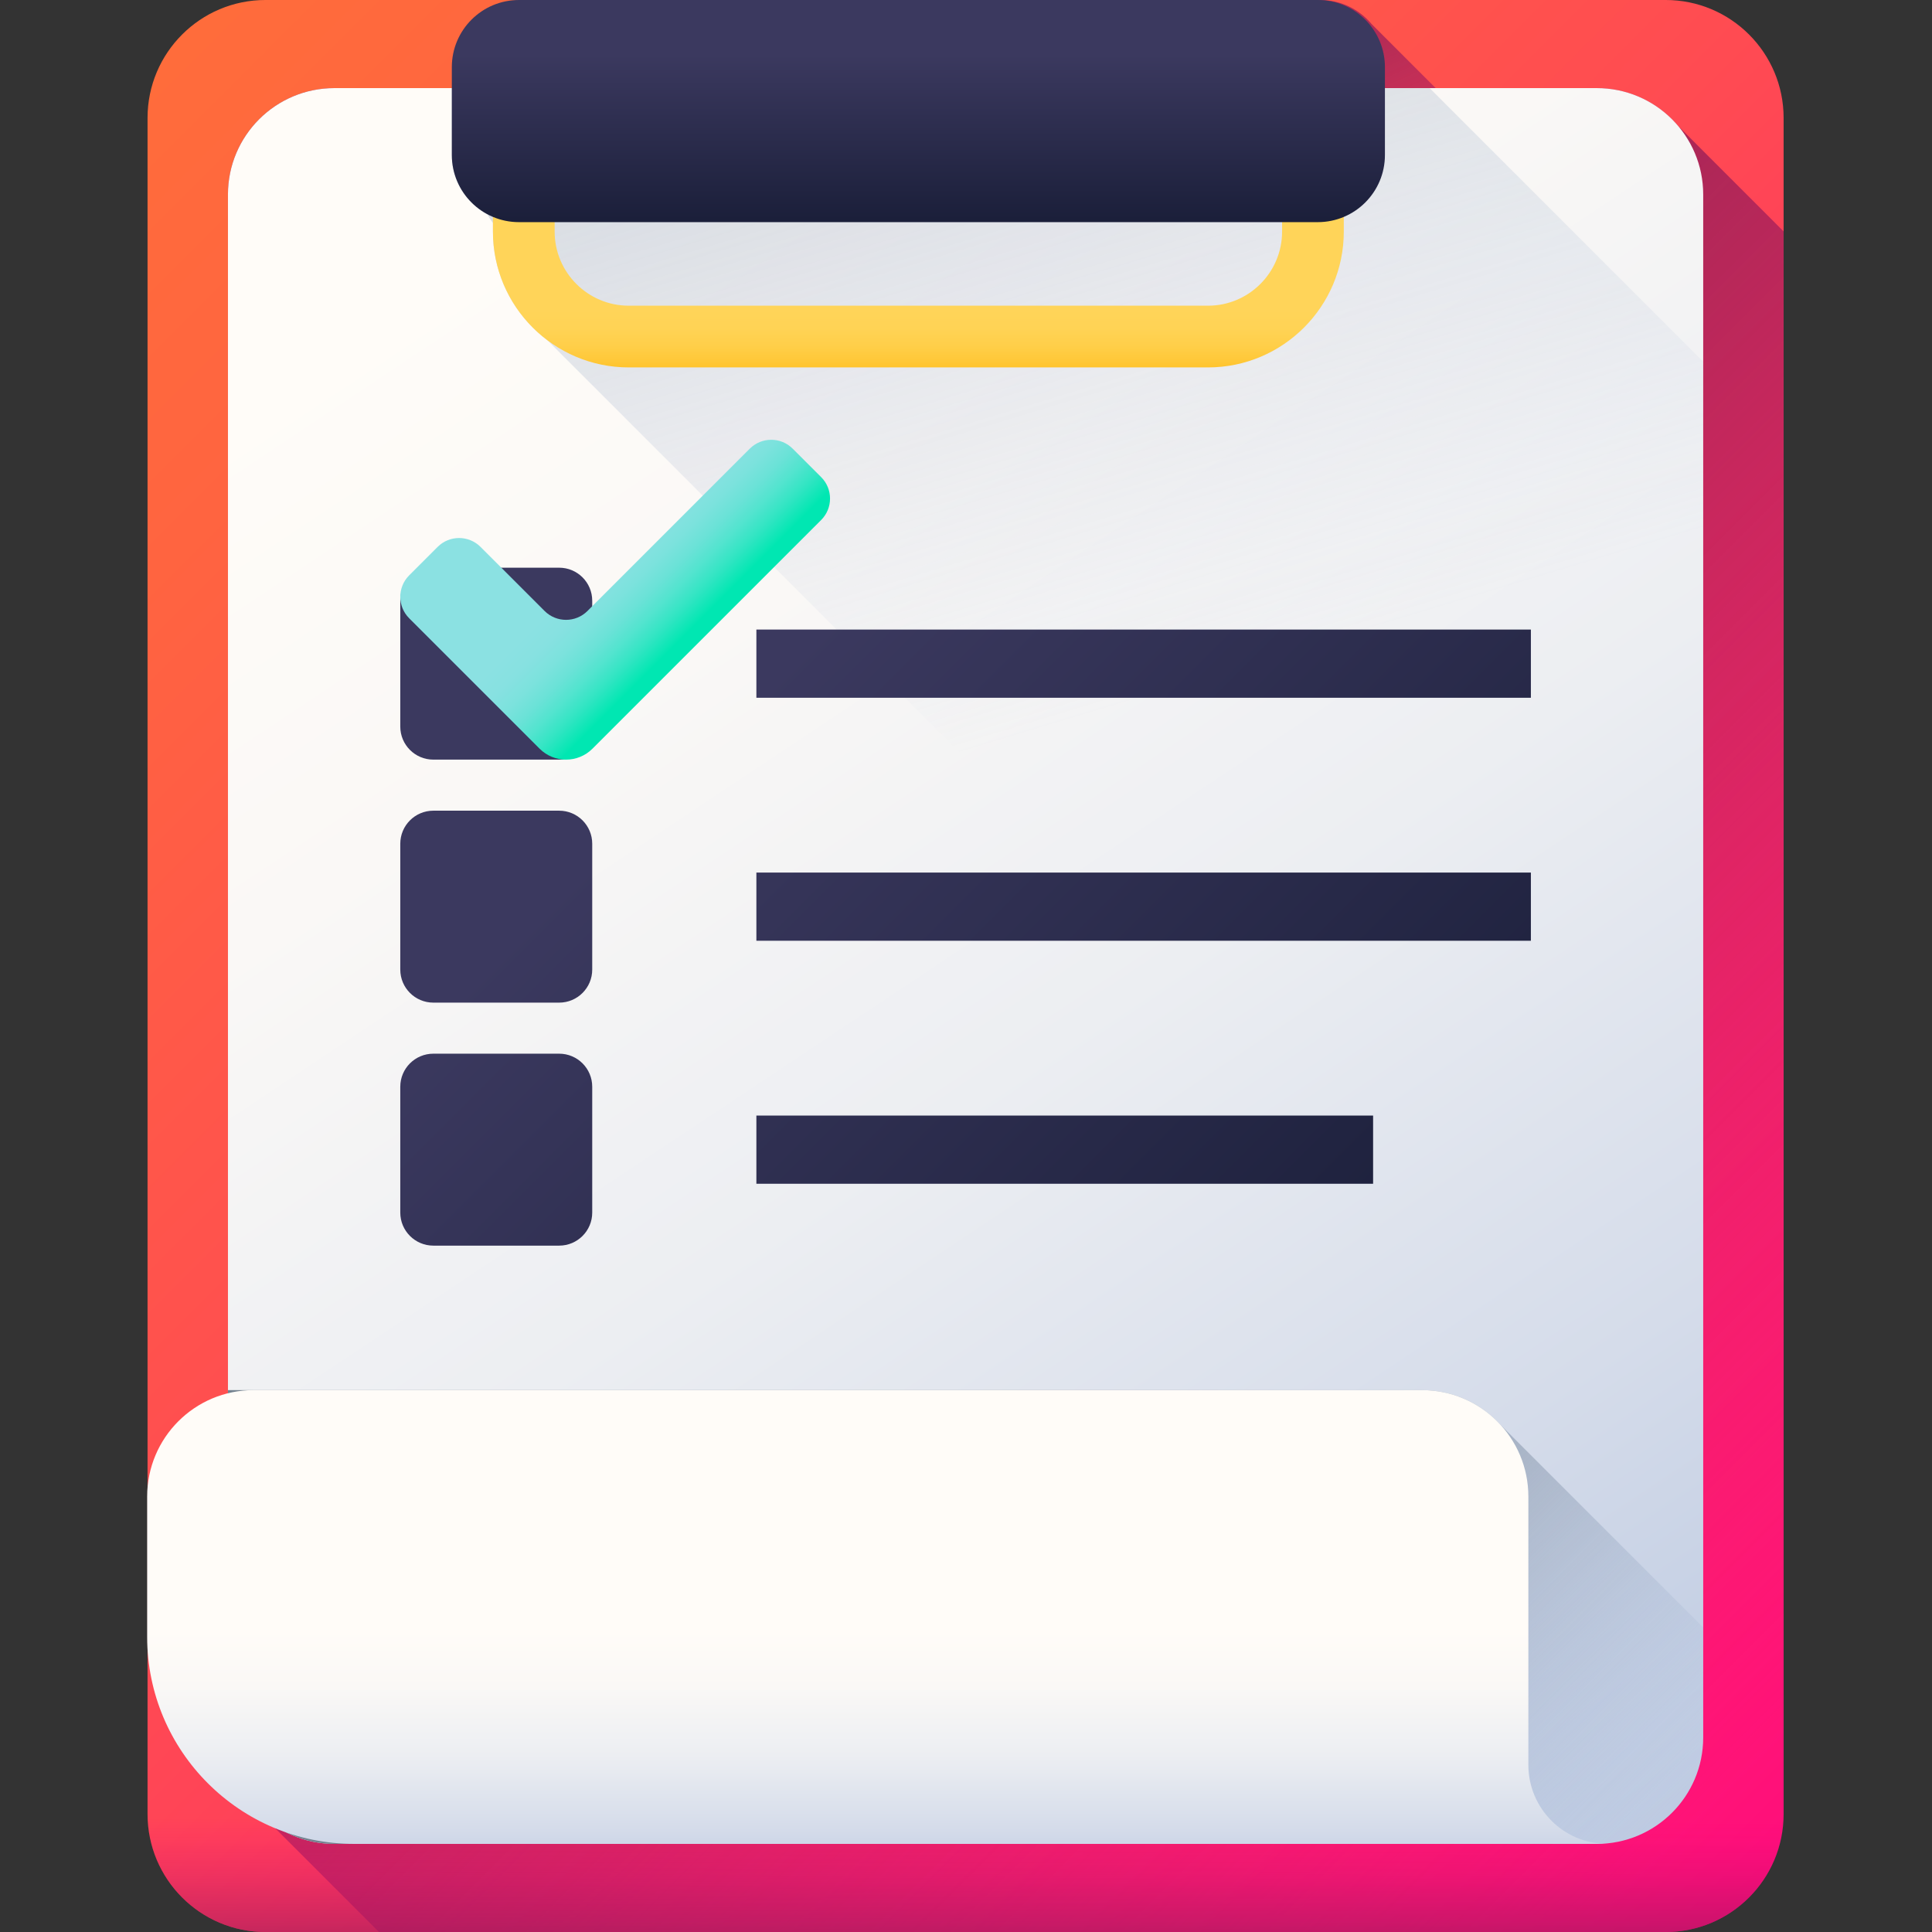 <svg height="512pt" viewBox="-39 0 512 512" width="512pt" xmlns="http://www.w3.org/2000/svg" xmlns:xlink="http://www.w3.org/1999/xlink"><rect x="-39" y="0" width="512" height="512" fill="#333333" stroke="none"/><linearGradient id="a" gradientUnits="userSpaceOnUse" x1="-26.292" x2="495.211" y1="12.819" y2="534.322"><stop offset="0" stop-color="#ff6e3a"/><stop offset=".16" stop-color="#ff6440"/><stop offset=".427" stop-color="#ff4b52"/><stop offset=".766" stop-color="#ff216e"/><stop offset="1" stop-color="#ff0084"/></linearGradient><linearGradient id="b"><stop offset="0" stop-color="#ff0084" stop-opacity="0"/><stop offset=".015" stop-color="#fc0183" stop-opacity=".016"/><stop offset=".238" stop-color="#d00b72" stop-opacity=".239"/><stop offset=".454" stop-color="#ae1364" stop-opacity=".455"/><stop offset=".658" stop-color="#96195b" stop-opacity=".659"/><stop offset=".845" stop-color="#871d55" stop-opacity=".843"/><stop offset="1" stop-color="#821e53"/></linearGradient><linearGradient id="c" gradientUnits="userSpaceOnUse" x1="430.492" x2="125.434" xlink:href="#b" y1="469.603" y2="164.546"/><linearGradient id="d" gradientUnits="userSpaceOnUse" x1="216.889" x2="216.889" xlink:href="#b" y1="481.883" y2="533.122"/><linearGradient id="e" gradientUnits="userSpaceOnUse" x1="318.324" x2="248.547" xlink:href="#b" y1="141.525" y2="-11.839"/><linearGradient id="f"><stop offset="0" stop-color="#fffcf8"/><stop offset=".188" stop-color="#faf8f6"/><stop offset=".404" stop-color="#eceef2"/><stop offset=".635" stop-color="#d5dcea"/><stop offset=".875" stop-color="#b5c4df"/><stop offset="1" stop-color="#a1b5d8"/></linearGradient><linearGradient id="g" gradientUnits="userSpaceOnUse" x1="89.006" x2="447.359" xlink:href="#f" y1="63.763" y2="602.448"/><linearGradient id="h"><stop offset="0" stop-color="#a1b5d8" stop-opacity="0"/><stop offset=".034" stop-color="#9fb3d5" stop-opacity=".035"/><stop offset=".452" stop-color="#8898af" stop-opacity=".451"/><stop offset=".788" stop-color="#798898" stop-opacity=".788"/><stop offset="1" stop-color="#748290"/></linearGradient><linearGradient id="i" gradientUnits="userSpaceOnUse" x1="280.108" x2="131.033" xlink:href="#h" y1="180.62" y2="-311.779"/><linearGradient id="j" gradientUnits="userSpaceOnUse" x1="323.468" x2="197.531" xlink:href="#h" y1="558.272" y2="432.335"/><linearGradient id="k" gradientUnits="userSpaceOnUse" x1="193.486" x2="193.486" xlink:href="#f" y1="431.725" y2="514.627"/><linearGradient id="l" gradientUnits="userSpaceOnUse" x1="204.377" x2="204.377" y1="82.102" y2="103.37"><stop offset="0" stop-color="#ffd459"/><stop offset=".23" stop-color="#ffd355"/><stop offset=".436" stop-color="#ffcf4a"/><stop offset=".634" stop-color="#ffc838"/><stop offset=".825" stop-color="#ffbf1f"/><stop offset="1" stop-color="#ffb400"/></linearGradient><linearGradient id="m"><stop offset="0" stop-color="#3b395f"/><stop offset=".802" stop-color="#1b1f3a"/><stop offset="1" stop-color="#131830"/></linearGradient><linearGradient id="n" gradientUnits="userSpaceOnUse" x1="204.377" x2="204.377" xlink:href="#m" y1="14.505" y2="68.994"/><linearGradient id="o" gradientUnits="userSpaceOnUse" x1="216.559" x2="425.502" xlink:href="#m" y1="128.362" y2="337.306"/><linearGradient id="p" gradientUnits="userSpaceOnUse" x1="184.36" x2="393.303" xlink:href="#m" y1="160.561" y2="369.505"/><linearGradient id="q" gradientUnits="userSpaceOnUse" x1="141.708" x2="350.652" xlink:href="#m" y1="203.212" y2="412.156"/><linearGradient id="r" gradientUnits="userSpaceOnUse" x1="130.778" x2="339.722" xlink:href="#m" y1="214.143" y2="423.086"/><linearGradient id="s" gradientUnits="userSpaceOnUse" x1="98.579" x2="307.523" xlink:href="#m" y1="246.341" y2="455.285"/><linearGradient id="t" gradientUnits="userSpaceOnUse" x1="66.381" x2="275.324" xlink:href="#m" y1="278.54" y2="487.484"/><linearGradient id="u" gradientUnits="userSpaceOnUse" x1="123.58" x2="144.854" y1="144.701" y2="165.975"><stop offset="0" stop-color="#8be1e2"/><stop offset=".187" stop-color="#87e1e1"/><stop offset=".356" stop-color="#7ce2dd"/><stop offset=".517" stop-color="#6ae2d7"/><stop offset=".674" stop-color="#50e4ce"/><stop offset=".828" stop-color="#2fe5c2"/><stop offset=".977" stop-color="#07e7b4"/><stop offset="1" stop-color="#00e7b2"/></linearGradient><path d="m402.414 512h-371.051c-17.266 0-31.262-13.996-31.262-31.262v-449.477c0-17.266 13.996-31.262 31.262-31.262h371.051c17.266 0 31.262 13.996 31.262 31.262v449.477c0 17.266-13.996 31.262-31.262 31.262zm0 0" fill="url(#a)"/><path d="m433.676 480.738v-419.41l-27.953-27.953c-5.176-6.133-12.91-10.027-21.559-10.027h-334.551c-15.574 0-28.203 12.625-28.203 28.199v408.906c0 8.648 3.898 16.383 10.027 21.559l29.992 29.988h340.984c17.266 0 31.262-13.996 31.262-31.262zm0 0" fill="url(#c)"/><path d="m.102 402.289v78.449c0 17.266 13.996 31.262 31.262 31.262h371.051c17.266 0 31.262-13.996 31.262-31.262v-78.449zm0 0" fill="url(#d)"/><path d="m324.414 6.289c-3.262-3.844-8.125-6.289-13.562-6.289h-144.297c-9.828 0-17.793 7.969-17.793 17.793v23.285c0 5.438 2.445 10.297 6.289 13.562l102.973 102.969c3.262 3.844 8.125 6.289 13.562 6.289h144.297c9.824 0 17.793-7.965 17.793-17.793v-23.281c0-5.441-2.445-10.301-6.289-13.562zm0 0" fill="url(#e)"/><path d="m384.164 488.652h-334.551c-15.574 0-28.203-12.625-28.203-28.199v-408.906c0-15.574 12.629-28.199 28.203-28.199h334.551c15.574 0 28.203 12.625 28.203 28.199v408.906c0 15.574-12.629 28.199-28.203 28.199zm0 0" fill="url(#g)"/><path d="m412.367 95.84-72.496-72.492h-259.133v17.73c0 6.781 3.801 12.668 9.379 15.672.445.824.953 1.613 1.516 2.355v2.273c0 11.77 5.68 22.238 14.441 28.805l306.289 306.293v-300.637zm0 0" fill="url(#i)"/><path d="m49.613 488.652h334.551c15.574 0 28.203-12.625 28.203-28.199v-29.156l-53.664-53.66c-5.16-5.676-12.602-9.238-20.875-9.238h-316.418v92.051c0 15.578 12.629 28.203 28.203 28.203zm0 0" fill="url(#j)"/><path d="m337.832 368.398h-309.629c-15.578 0-28.203 12.625-28.203 28.203v37.176c0 30.305 24.57 54.875 54.879 54.875h332.09c-11.562 0-20.938-9.375-20.938-20.938v-71.113c0-15.578-12.625-28.203-28.199-28.203zm0 0" fill="url(#k)"/><path d="m281.137 97.367h-153.516c-19.844 0-35.988-16.145-35.988-35.988v-15.801h16.355v15.801c0 10.824 8.805 19.633 19.633 19.633h153.516c10.824 0 19.629-8.805 19.629-19.633v-15.801h16.355v15.801c0 19.844-16.145 35.988-35.984 35.988zm0 0" fill="url(#l)"/><path d="m310.223 58.871h-211.691c-9.828 0-17.793-7.965-17.793-17.793v-23.285c0-9.824 7.965-17.793 17.793-17.793h211.695c9.824 0 17.793 7.969 17.793 17.793v23.285c0 9.828-7.969 17.793-17.797 17.793zm0 0" fill="url(#n)"/><path d="m161.449 166.84h205.25v18.074h-205.25zm0 0" fill="url(#o)"/><path d="m161.449 231.238h205.25v18.07h-205.25zm0 0" fill="url(#p)"/><path d="m161.449 295.637h163.438v18.07h-163.438zm0 0" fill="url(#q)"/><path d="m109.184 201.309h-33.344c-4.836 0-8.762-3.922-8.762-8.758v-33.348c0-4.836 3.926-8.758 8.762-8.758h33.344c4.84 0 8.762 3.922 8.762 8.758v33.348c0 4.836-3.922 8.758-8.762 8.758zm0 0" fill="url(#r)"/><path d="m109.184 265.707h-33.344c-4.836 0-8.762-3.922-8.762-8.762v-33.344c0-4.84 3.926-8.762 8.762-8.762h33.344c4.84 0 8.762 3.922 8.762 8.762v33.344c0 4.84-3.922 8.762-8.762 8.762zm0 0" fill="url(#s)"/><path d="m109.184 330.105h-33.344c-4.836 0-8.762-3.922-8.762-8.762v-33.344c0-4.84 3.926-8.762 8.762-8.762h33.344c4.84 0 8.762 3.922 8.762 8.762v33.344c0 4.84-3.922 8.762-8.762 8.762zm0 0" fill="url(#t)"/><path d="m103.996 198.406c3.871 3.871 10.148 3.871 14.02 0l60.598-60.598c3.137-3.137 3.137-8.227 0-11.367l-7.543-7.539c-3.141-3.141-8.23-3.141-11.371 0l-43.012 43.012c-3.137 3.137-8.227 3.137-11.367 0l-16.977-16.98c-3.141-3.137-8.23-3.137-11.367 0l-7.543 7.543c-3.137 3.141-3.137 8.23 0 11.367zm0 0" fill="url(#u)"/></svg>